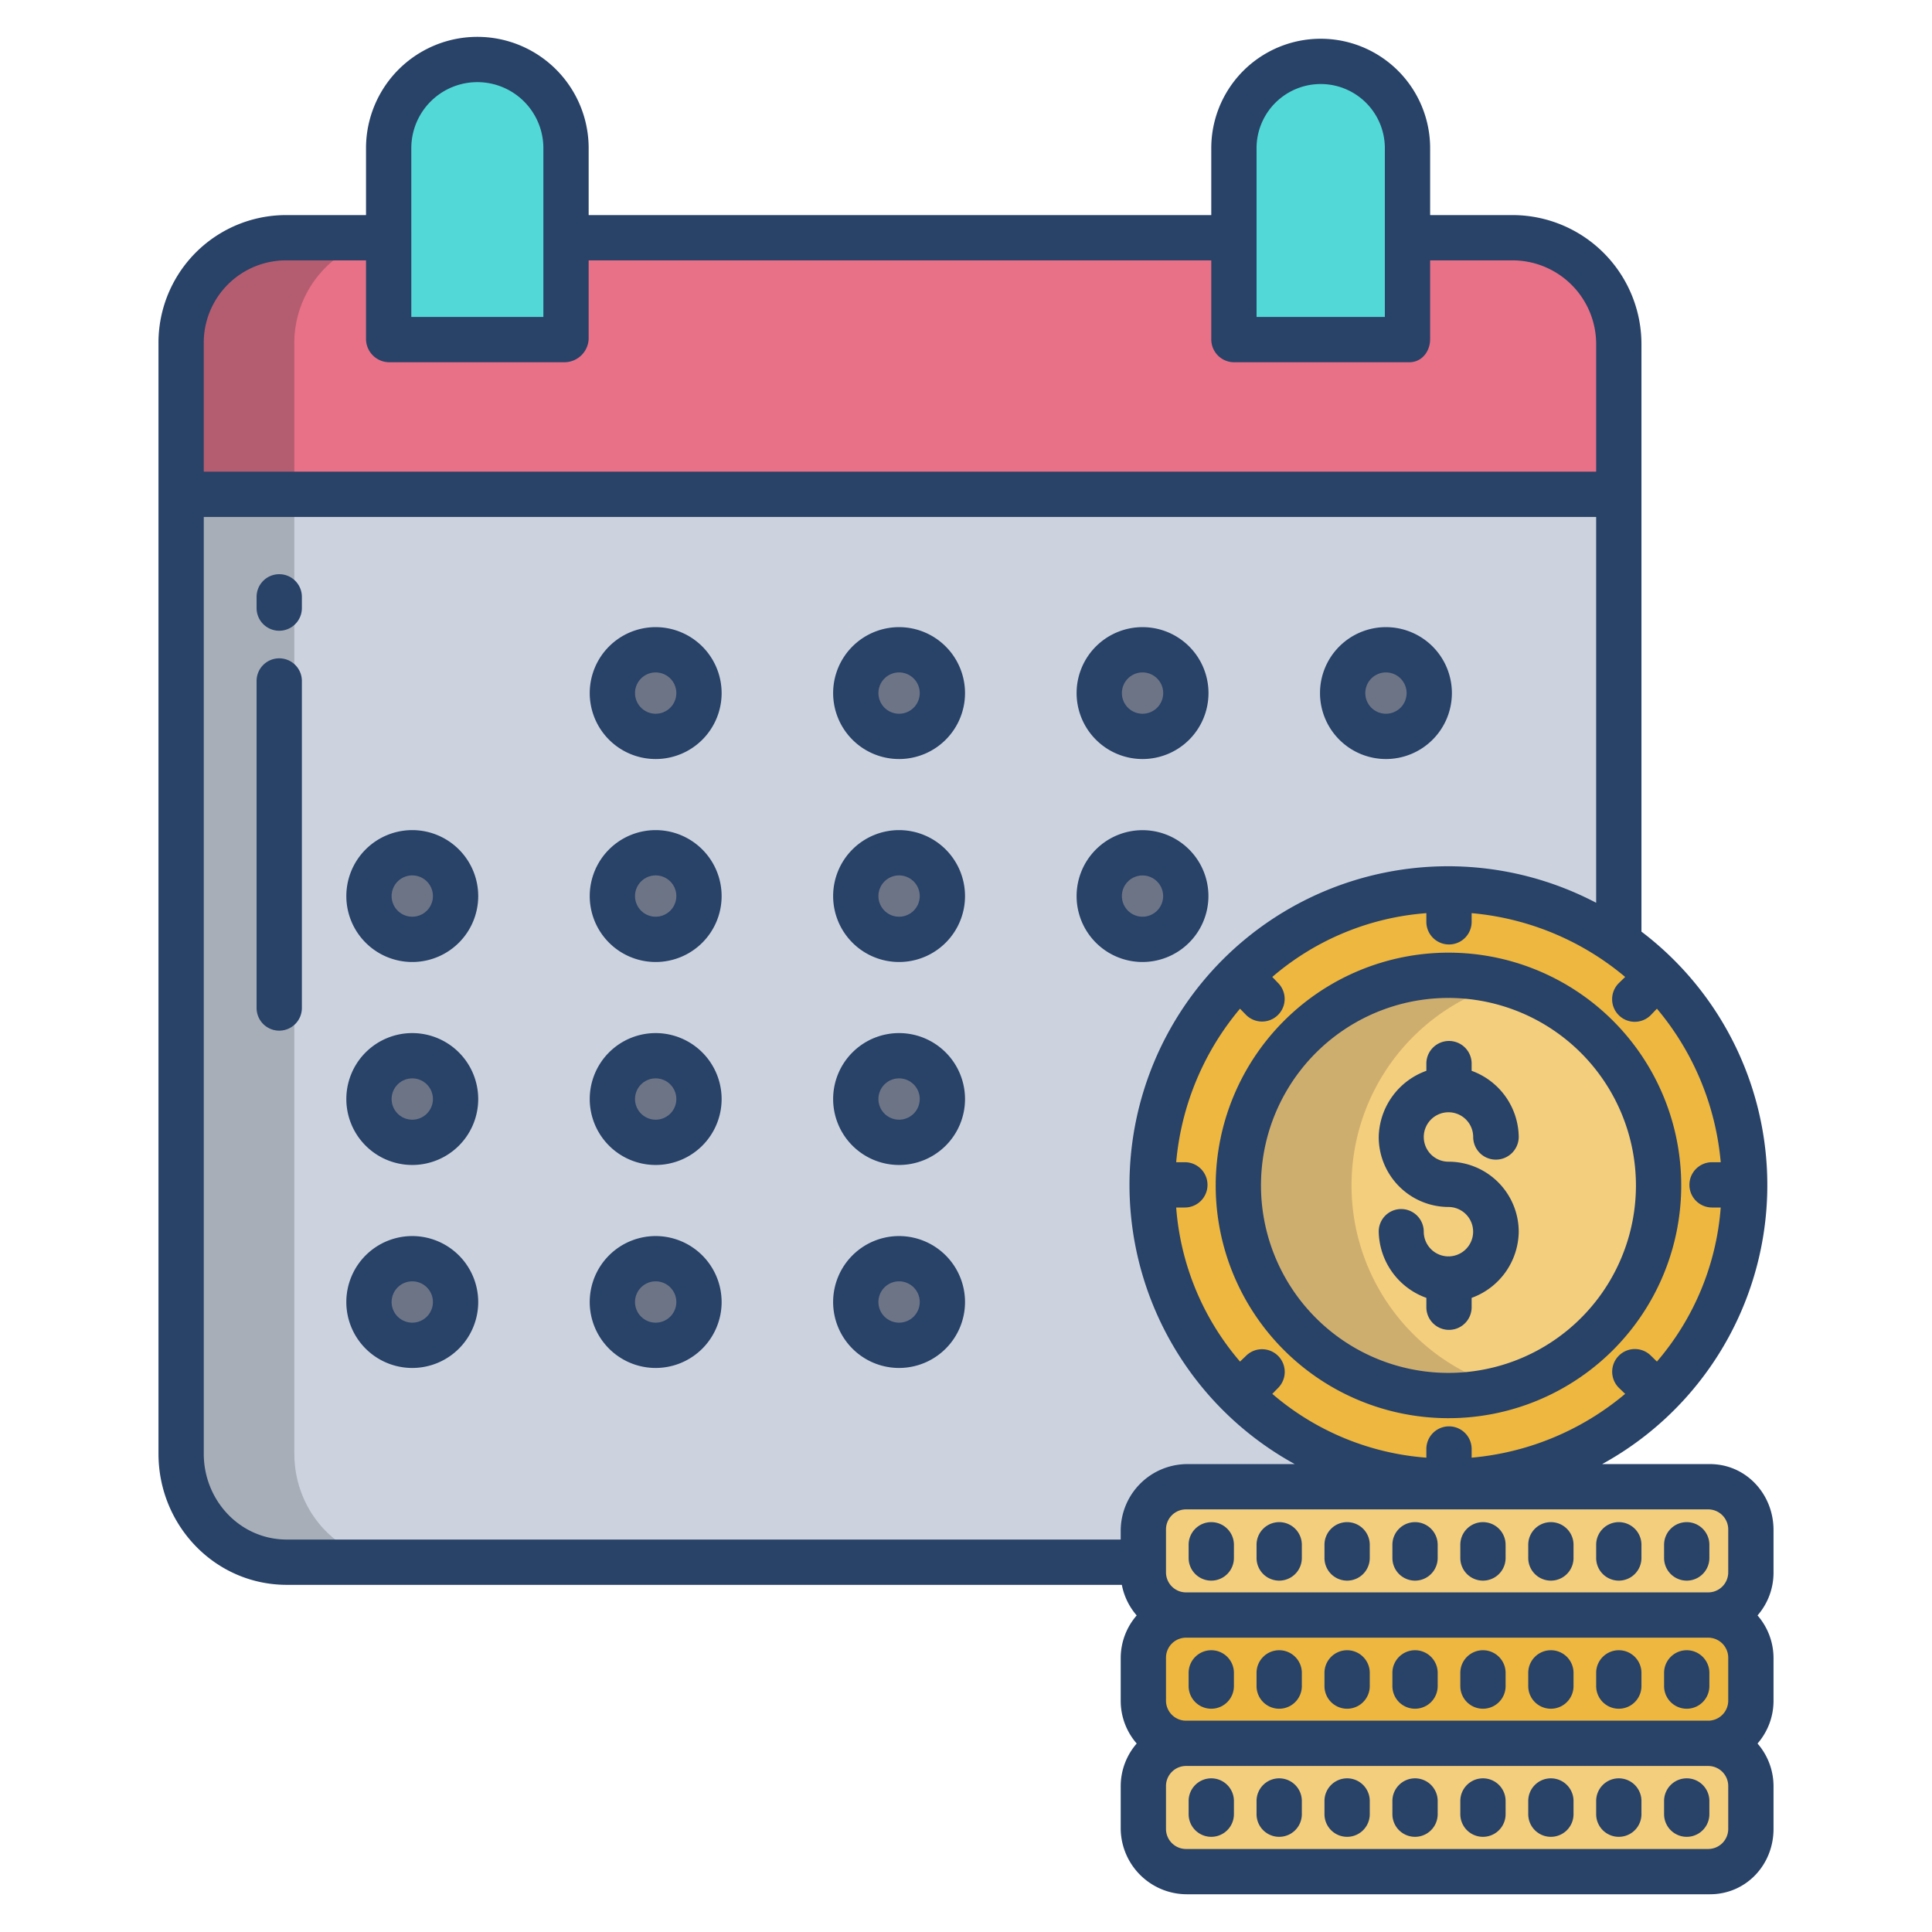 <svg id="Layer_1" height="100" viewBox="0 0 512 512" width="100" xmlns="http://www.w3.org/2000/svg" data-name="Layer 1"><path d="m48 128v257.24c0 15.74 12.29 28.76 28.02 28.76h227.23l80.75-19.84 45-123.16v-143z" fill="#ccd3df"/><path d="m78 385.24v-257.24h-30v257.24c0 15.74 12.29 28.76 28.02 28.76h30c-15.73 0-28.02-13.02-28.02-28.76z" fill="#a7aeb7"/><path d="m464.46 473.37v11.31a11.314 11.314 0 0 1 -11.31 11.32h-138.58a11.322 11.322 0 0 1 -11.32-11.32v-11.31a11.322 11.322 0 0 1 11.32-11.32h138.58a11.314 11.314 0 0 1 11.31 11.32z" fill="#f3ce7d"/><path d="m464.46 439.42v11.32a11.305 11.305 0 0 1 -11.31 11.31h-138.58a11.314 11.314 0 0 1 -11.32-11.31v-11.32a11.314 11.314 0 0 1 11.32-11.31h138.58a11.305 11.305 0 0 1 11.31 11.31z" fill="#edb740"/><path d="m464.46 405.47v11.32a11.314 11.314 0 0 1 -11.31 11.32h-138.58a11.322 11.322 0 0 1 -11.32-11.32v-11.32a11.314 11.314 0 0 1 11.32-11.31h138.58a11.305 11.305 0 0 1 11.31 11.31z" fill="#f3ce7d"/><path d="m438.98 259.02a77.864 77.864 0 1 1 -9.97-8.43 77.755 77.755 0 0 1 9.97 8.43zm.56 55.13a55.685 55.685 0 1 0 -55.68 55.68 55.684 55.684 0 0 0 55.68-55.68z" fill="#edb740"/><path d="m400.53 63h-324.51a27.793 27.793 0 0 0 -28.02 28.13v39.87h381v-39.87a28.167 28.167 0 0 0 -28.47-28.13z" fill="#e87187"/><path d="m383.86 258.46a55.685 55.685 0 1 1 -55.69 55.69 55.684 55.684 0 0 1 55.69-55.69z" fill="#f3ce7d"/><path d="m367.28 172.2a11.475 11.475 0 1 1 -11.46 11.48 11.472 11.472 0 0 1 11.46-11.48z" fill="#6d7486"/><path d="m302.78 172.2a11.475 11.475 0 1 1 -11.47 11.48 11.478 11.478 0 0 1 11.47-11.48z" fill="#6d7486"/><path d="m302.78 225.99a11.475 11.475 0 1 1 -11.47 11.48 11.478 11.478 0 0 1 11.47-11.48z" fill="#6d7486"/><path d="m238.27 172.2a11.475 11.475 0 1 1 -11.46 11.48 11.472 11.472 0 0 1 11.46-11.48z" fill="#6d7486"/><path d="m238.27 225.99a11.475 11.475 0 1 1 -11.46 11.48 11.472 11.472 0 0 1 11.46-11.48z" fill="#6d7486"/><path d="m238.27 279.78a11.475 11.475 0 1 1 -11.46 11.47 11.47 11.47 0 0 1 11.46-11.47z" fill="#6d7486"/><path d="m238.27 333.57a11.475 11.475 0 1 1 -11.46 11.48 11.472 11.472 0 0 1 11.46-11.48z" fill="#6d7486"/><path d="m173.77 172.2a11.475 11.475 0 1 1 -11.47 11.48 11.478 11.478 0 0 1 11.47-11.48z" fill="#6d7486"/><path d="m173.77 225.99a11.475 11.475 0 1 1 -11.47 11.48 11.478 11.478 0 0 1 11.47-11.48z" fill="#6d7486"/><path d="m173.77 333.57a11.475 11.475 0 1 1 -11.47 11.48 11.478 11.478 0 0 1 11.47-11.48z" fill="#6d7486"/><path d="m109.27 225.99a11.475 11.475 0 1 1 -11.47 11.48 11.47 11.47 0 0 1 11.47-11.48z" fill="#6d7486"/><path d="m109.27 279.78a11.475 11.475 0 1 1 -11.47 11.47 11.467 11.467 0 0 1 11.47-11.47z" fill="#6d7486"/><path d="m109.27 333.57a11.475 11.475 0 1 1 -11.47 11.48 11.47 11.47 0 0 1 11.47-11.48z" fill="#6d7486"/><path d="m173.77 279.78a11.475 11.475 0 1 1 -11.47 11.47 11.476 11.476 0 0 1 11.47-11.47z" fill="#6d7486"/><path d="m350 16a23.043 23.043 0 0 0 -23 23.27v50.73h46v-50.73a23.043 23.043 0 0 0 -23-23.27z" fill="#53d8d8"/><path d="m126.5 16a23.47 23.47 0 0 0 -23.5 23.27v50.73h47v-50.73a23.47 23.47 0 0 0 -23.5-23.27z" fill="#53d8d8"/><path d="m103 62.782v.218h-26.98a27.793 27.793 0 0 0 -28.02 28.13v39.87h30v-39.87a28.324 28.324 0 0 1 25-28.348z" fill="#b55d70"/><path d="m358.17 314.15a55.7 55.7 0 0 1 40.688-53.629 55.685 55.685 0 1 0 0 107.248 55.692 55.692 0 0 1 -40.688-53.619z" fill="#ceae6f"/><g fill="#284268"><path d="m322.174 314.147a61.684 61.684 0 1 0 61.684-61.683 61.753 61.753 0 0 0 -61.684 61.683zm111.368 0a49.684 49.684 0 1 1 -49.684-49.683 49.741 49.741 0 0 1 49.684 49.683z"/><path d="m378 281.868v1.911a19.027 19.027 0 0 0 -12.621 17.533 18.54 18.54 0 0 0 18.514 18.55 6.548 6.548 0 0 1 .06 13.095c-.029 0-.062 0-.091 0s-.06 0-.089 0a6.557 6.557 0 0 1 -6.464-6.546 6 6 0 0 0 -6-6 5.94 5.94 0 0 0 -5.929 6 19.027 19.027 0 0 0 12.62 17.535v2.481a6 6 0 0 0 12 0v-2.481a18.9 18.9 0 0 0 12.478-17.535 18.6 18.6 0 0 0 -18.585-18.549 6.549 6.549 0 1 1 6.518-6.55 6 6 0 0 0 6 6 6.06 6.06 0 0 0 6.07-6 18.9 18.9 0 0 0 -12.481-17.533v-1.911a6 6 0 1 0 -12 0z"/><path d="m375 403.383a6 6 0 0 0 -6 6v3.5a6 6 0 0 0 12 0v-3.5a6 6 0 0 0 -6-6z"/><path d="m357 403.383a6 6 0 0 0 -6 6v3.5a6 6 0 0 0 12 0v-3.5a6 6 0 0 0 -6-6z"/><path d="m339 403.383a6 6 0 0 0 -6 6v3.5a6 6 0 0 0 12 0v-3.5a6 6 0 0 0 -6-6z"/><path d="m321 403.383a6 6 0 0 0 -6 6v3.5a6 6 0 0 0 12 0v-3.5a6 6 0 0 0 -6-6z"/><path d="m411 403.383a6 6 0 0 0 -6 6v3.5a6 6 0 0 0 12 0v-3.5a6 6 0 0 0 -6-6z"/><path d="m393 403.383a6 6 0 0 0 -6 6v3.5a6 6 0 0 0 12 0v-3.5a6 6 0 0 0 -6-6z"/><path d="m447 403.383a6 6 0 0 0 -6 6v3.5a6 6 0 0 0 12 0v-3.5a6 6 0 0 0 -6-6z"/><path d="m429 403.383a6 6 0 0 0 -6 6v3.5a6 6 0 0 0 12 0v-3.5a6 6 0 0 0 -6-6z"/><path d="m375 437.33a6 6 0 0 0 -6 6v3.5a6 6 0 0 0 12 0v-3.5a6 6 0 0 0 -6-6z"/><path d="m357 437.33a6 6 0 0 0 -6 6v3.5a6 6 0 0 0 12 0v-3.5a6 6 0 0 0 -6-6z"/><path d="m339 437.33a6 6 0 0 0 -6 6v3.5a6 6 0 0 0 12 0v-3.5a6 6 0 0 0 -6-6z"/><path d="m321 437.33a6 6 0 0 0 -6 6v3.5a6 6 0 0 0 12 0v-3.5a6 6 0 0 0 -6-6z"/><path d="m411 437.33a6 6 0 0 0 -6 6v3.5a6 6 0 0 0 12 0v-3.5a6 6 0 0 0 -6-6z"/><path d="m393 437.33a6 6 0 0 0 -6 6v3.5a6 6 0 0 0 12 0v-3.5a6 6 0 0 0 -6-6z"/><path d="m447 437.33a6 6 0 0 0 -6 6v3.5a6 6 0 0 0 12 0v-3.5a6 6 0 0 0 -6-6z"/><path d="m429 437.33a6 6 0 0 0 -6 6v3.5a6 6 0 0 0 12 0v-3.5a6 6 0 0 0 -6-6z"/><path d="m375 471.277a6 6 0 0 0 -6 6v3.5a6 6 0 0 0 12 0v-3.5a6 6 0 0 0 -6-6z"/><path d="m357 471.277a6 6 0 0 0 -6 6v3.5a6 6 0 0 0 12 0v-3.5a6 6 0 0 0 -6-6z"/><path d="m339 471.277a6 6 0 0 0 -6 6v3.5a6 6 0 0 0 12 0v-3.5a6 6 0 0 0 -6-6z"/><path d="m321 471.277a6 6 0 0 0 -6 6v3.5a6 6 0 0 0 12 0v-3.5a6 6 0 0 0 -6-6z"/><path d="m411 471.277a6 6 0 0 0 -6 6v3.5a6 6 0 0 0 12 0v-3.5a6 6 0 0 0 -6-6z"/><path d="m393 471.277a6 6 0 0 0 -6 6v3.5a6 6 0 0 0 12 0v-3.5a6 6 0 0 0 -6-6z"/><path d="m447 471.277a6 6 0 0 0 -6 6v3.5a6 6 0 0 0 12 0v-3.5a6 6 0 0 0 -6-6z"/><path d="m429 471.277a6 6 0 0 0 -6 6v3.5a6 6 0 0 0 12 0v-3.5a6 6 0 0 0 -6-6z"/><path d="m173.77 166.2a17.475 17.475 0 1 0 17.467 17.476 17.492 17.492 0 0 0 -17.467-17.476zm0 22.95a5.475 5.475 0 1 1 5.467-5.474 5.477 5.477 0 0 1 -5.467 5.474z"/><path d="m238.274 166.2a17.475 17.475 0 1 0 17.467 17.476 17.492 17.492 0 0 0 -17.467-17.476zm0 22.95a5.475 5.475 0 1 1 5.467-5.474 5.477 5.477 0 0 1 -5.467 5.474z"/><path d="m302.779 201.15a17.475 17.475 0 1 0 -17.467-17.474 17.489 17.489 0 0 0 17.467 17.474zm0-22.95a5.475 5.475 0 1 1 -5.467 5.476 5.477 5.477 0 0 1 5.467-5.476z"/><path d="m367.283 201.15a17.475 17.475 0 1 0 -17.467-17.474 17.489 17.489 0 0 0 17.467 17.474zm0-22.95a5.475 5.475 0 1 1 -5.467 5.476 5.477 5.477 0 0 1 5.467-5.476z"/><path d="m109.265 219.99a17.475 17.475 0 1 0 17.467 17.475 17.491 17.491 0 0 0 -17.467-17.475zm0 22.95a5.475 5.475 0 1 1 5.467-5.475 5.477 5.477 0 0 1 -5.467 5.475z"/><path d="m173.77 219.99a17.475 17.475 0 1 0 17.467 17.475 17.491 17.491 0 0 0 -17.467-17.475zm0 22.95a5.475 5.475 0 1 1 5.467-5.475 5.477 5.477 0 0 1 -5.467 5.475z"/><path d="m238.274 219.99a17.475 17.475 0 1 0 17.467 17.475 17.491 17.491 0 0 0 -17.467-17.475zm0 22.95a5.475 5.475 0 1 1 5.467-5.475 5.477 5.477 0 0 1 -5.467 5.475z"/><path d="m320.246 237.465a17.467 17.467 0 1 0 -17.467 17.475 17.49 17.49 0 0 0 17.467-17.475zm-22.934 0a5.467 5.467 0 1 1 5.467 5.475 5.477 5.477 0 0 1 -5.467-5.475z"/><path d="m109.265 273.779a17.475 17.475 0 1 0 17.467 17.476 17.492 17.492 0 0 0 -17.467-17.476zm0 22.95a5.475 5.475 0 1 1 5.467-5.474 5.477 5.477 0 0 1 -5.467 5.474z"/><path d="m173.77 273.779a17.475 17.475 0 1 0 17.467 17.476 17.492 17.492 0 0 0 -17.467-17.476zm0 22.95a5.475 5.475 0 1 1 5.467-5.474 5.477 5.477 0 0 1 -5.467 5.474z"/><path d="m238.274 273.779a17.475 17.475 0 1 0 17.467 17.476 17.492 17.492 0 0 0 -17.467-17.476zm0 22.95a5.475 5.475 0 1 1 5.467-5.474 5.477 5.477 0 0 1 -5.467 5.474z"/><path d="m109.265 327.57a17.476 17.476 0 1 0 17.467 17.475 17.491 17.491 0 0 0 -17.467-17.475zm0 22.951a5.476 5.476 0 1 1 5.467-5.476 5.478 5.478 0 0 1 -5.467 5.476z"/><path d="m173.77 327.57a17.476 17.476 0 1 0 17.467 17.475 17.491 17.491 0 0 0 -17.467-17.475zm0 22.951a5.476 5.476 0 1 1 5.467-5.476 5.478 5.478 0 0 1 -5.467 5.476z"/><path d="m238.274 327.57a17.476 17.476 0 1 0 17.467 17.475 17.491 17.491 0 0 0 -17.467-17.475zm0 22.951a5.476 5.476 0 1 1 5.467-5.476 5.478 5.478 0 0 1 -5.467 5.476z"/><path d="m74 152.169a6 6 0 0 0 -6 6v2.984a6 6 0 0 0 12 0v-2.984a6 6 0 0 0 -6-6z"/><path d="m74 174.463a6 6 0 0 0 -6 6v86.669a6 6 0 0 0 12 0v-86.669a6 6 0 0 0 -6-6z"/><path d="m453.149 388h-28.567a84.322 84.322 0 0 0 10.418-141.112v-155.755a34.206 34.206 0 0 0 -34.469-34.133h-21.531v-17.731a29 29 0 1 0 -58 0v17.731h-165v-17.731a29.5 29.5 0 0 0 -59 0v17.731h-20.981a33.825 33.825 0 0 0 -34.019 34.132v294.107c0 19.018 15 34.761 34.022 34.761h221.278a17.3 17.3 0 0 0 3.937 8.105 17.226 17.226 0 0 0 -4.237 11.316v11.316a17.226 17.226 0 0 0 4.239 11.316 17.223 17.223 0 0 0 -4.239 11.315v11.317a17.551 17.551 0 0 0 17.566 17.315h138.583c9.551 0 16.851-7.768 16.851-17.315v-11.317a17.223 17.223 0 0 0 -4.239-11.315 17.226 17.226 0 0 0 4.239-11.316v-11.316a17.226 17.226 0 0 0 -4.239-11.316 17.223 17.223 0 0 0 4.239-11.315v-11.315c0-9.548-7.3-17.475-16.851-17.475zm-22.462-129.1-1.64 1.6a5.989 5.989 0 1 0 8.454 8.484l1.6-1.677a73.227 73.227 0 0 1 16.911 40.693h-2.3a6 6 0 1 0 0 12h2.3a70.808 70.808 0 0 1 -16.912 40.832l-1.6-1.567a6.01 6.01 0 0 0 -8.485 8.514l1.674 1.607a73.234 73.234 0 0 1 -40.689 16.914v-2.3a6 6 0 0 0 -12 0v2.3a70.786 70.786 0 0 1 -40.829-16.911l1.568-1.6a6.013 6.013 0 0 0 -8.521-8.486l-1.6 1.53a70.8 70.8 0 0 1 -16.918-40.833h2.3a6 6 0 0 0 0-12h-2.3a73.234 73.234 0 0 1 16.912-40.684l1.6 1.64a5.988 5.988 0 1 0 8.488-8.456l-1.532-1.6a70.781 70.781 0 0 1 40.832-16.906v2.3a6 6 0 0 0 12 0v-2.3a73.235 73.235 0 0 1 40.687 16.906zm-97.687-219.631a17 17 0 1 1 34 0v44.731h-34zm-224 0a17.5 17.5 0 0 1 35 0v44.731h-35zm-55 51.861a21.815 21.815 0 0 1 22.022-22.13h20.978v20.858a6.194 6.194 0 0 0 6.083 6.142h46.538a6.457 6.457 0 0 0 6.379-6.142v-20.858h165v20.858a6.062 6.062 0 0 0 5.928 6.142h46.537c3.314 0 5.535-2.828 5.535-6.142v-20.858h21.529a22.193 22.193 0 0 1 22.471 22.132v33.868h-369zm243 314.345v2.525h-220.976c-12.401 0-22.024-10.355-22.024-22.759v-248.241h369v102.248a84.422 84.422 0 0 0 -79.867 148.752h-28.567a17.688 17.688 0 0 0 -17.566 17.475zm161 79.21a5.316 5.316 0 0 1 -5.316 5.315h-138.368a5.316 5.316 0 0 1 -5.316-5.315v-11.37a5.316 5.316 0 0 1 5.316-5.315h138.368a5.316 5.316 0 0 1 5.316 5.315zm0-34a5.316 5.316 0 0 1 -5.316 5.315h-138.368a5.316 5.316 0 0 1 -5.316-5.315v-11.37a5.316 5.316 0 0 1 5.316-5.315h138.368a5.316 5.316 0 0 1 5.316 5.315zm0-34a5.316 5.316 0 0 1 -5.316 5.315h-138.368a5.316 5.316 0 0 1 -5.316-5.316v-11.368a5.316 5.316 0 0 1 5.316-5.316h138.368a5.316 5.316 0 0 1 5.316 5.316z"/></g></svg>
